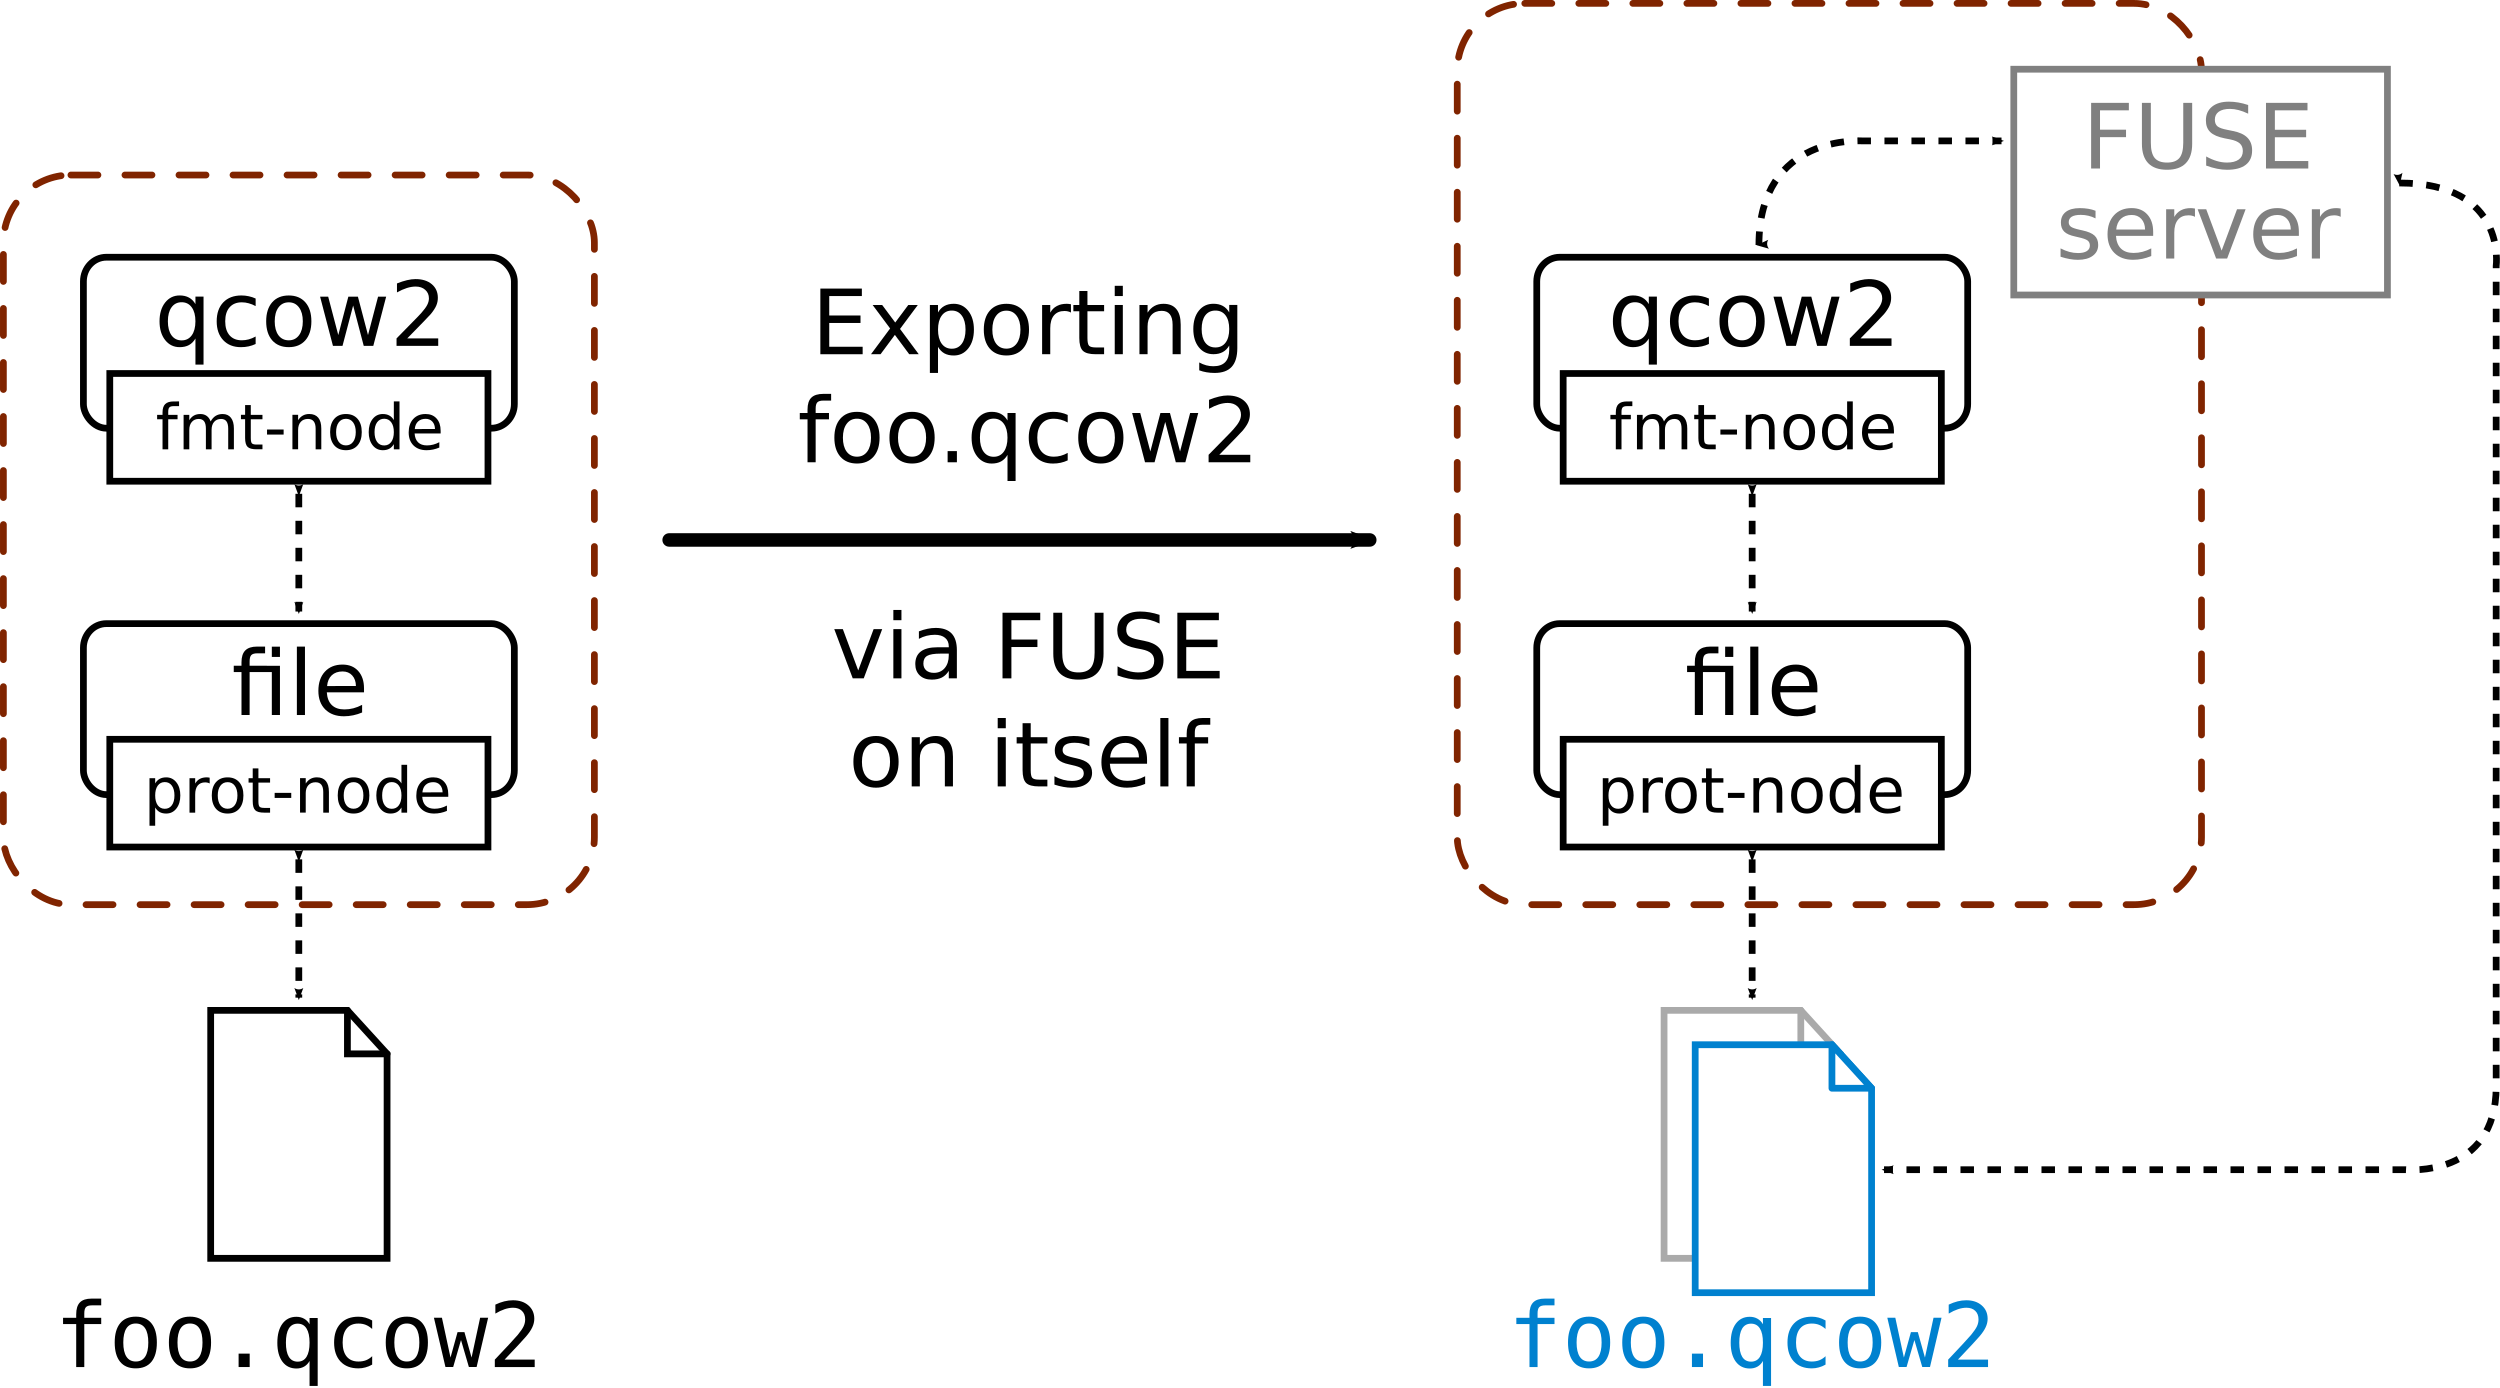 <?xml version="1.0" encoding="UTF-8"?>
<svg id="svg5" width="195.9mm" height="108.74mm" version="1.1" viewBox="0 0 195.9 108.74" xmlns="http://www.w3.org/2000/svg"><defs id="defs2"><marker id="Arrow2Mstart" overflow="visible" orient="auto"><path id="path24651" transform="scale(.6)" d="m8.719 4.034-10.926-4.018 10.926-4.018c-1.746 2.372-1.735 5.617-6e-7 8.035z" fill="context-stroke" fill-rule="evenodd" stroke-linejoin="round" stroke-width=".625"/></marker><marker id="Arrow1Mend" overflow="visible" orient="auto"><path id="path26121" transform="scale(-.6)" d="m8.719 4.034-10.926-4.018 10.926-4.018c-1.746 2.372-1.735 5.617-6e-7 8.035z" fill="context-stroke" fill-rule="evenodd" stroke-linejoin="round" stroke-width=".625"/></marker></defs><rect id="rect23797" x="114.19" y=".265" width="58.32" height="70.624" rx="5.292" ry="5.292" fill="none" stop-color="#000000" stroke="#802400" stroke-dasharray="2.117, 2.117" stroke-linecap="round" stroke-width=".529"/><rect id="rect991" x="120.42" y="20.157" width="33.768" height="13.398" rx="1.796" ry="1.895" fill="none" stop-color="#000000" stroke="#000" stroke-width=".529"/><g id="text3313" stroke-width=".265px" aria-label="qcow2"><path id="path89" d="m127.04 25.178q0 0.699 0.286 1.099 0.289 0.396 0.792 0.396 0.503 0 0.792-0.396 0.289-0.4 0.289-1.099t-0.289-1.095q-0.289-0.4-0.792-0.4-0.503 0-0.792 0.4-0.286 0.396-0.286 1.095zm2.16 1.347q-0.2 0.345-0.506 0.513-0.303 0.165-0.73 0.165-0.699 0-1.14-0.558-0.438-0.558-0.438-1.468t0.438-1.468q0.441-0.558 1.14-0.558 0.427 0 0.73 0.169 0.307 0.165 0.506 0.51v-0.586h0.634v5.326h-0.634z"/><path id="path91" d="m133.91 23.393v0.593q-0.269-0.148-0.541-0.22-0.269-0.076-0.544-0.076-0.617 0-0.958 0.393-0.341 0.389-0.341 1.095t0.341 1.099q0.341 0.389 0.958 0.389 0.276 0 0.544-0.072 0.272-0.076 0.541-0.224v0.586q-0.265 0.124-0.551 0.186-0.282 0.062-0.603 0.062-0.872 0-1.385-0.548t-0.513-1.478q0-0.944 0.517-1.485 0.52-0.541 1.423-0.541 0.293 0 0.572 0.062 0.279 0.059 0.541 0.179z"/><path id="path93" d="m136.51 23.69q-0.51 0-0.806 0.4-0.296 0.396-0.296 1.089t0.293 1.092q0.296 0.396 0.81 0.396 0.506 0 0.803-0.4t0.296-1.089q0-0.686-0.296-1.085-0.296-0.403-0.803-0.403zm0-0.537q0.827 0 1.299 0.537t0.472 1.488q0 0.947-0.472 1.488-0.472 0.537-1.299 0.537-0.83 0-1.302-0.537-0.469-0.541-0.469-1.488 0-0.951 0.469-1.488 0.472-0.537 1.302-0.537z"/><path id="path95" d="m138.97 23.245h0.634l0.792 3.011 0.789-3.011h0.748l0.792 3.011 0.789-3.011h0.634l-1.009 3.858h-0.748l-0.83-3.163-0.834 3.163h-0.748z"/><path id="path97" d="m145.79 26.518h2.429v0.586h-3.266v-0.586q0.396-0.41 1.078-1.099 0.686-0.692 0.861-0.892 0.334-0.376 0.465-0.634 0.134-0.262 0.134-0.513 0-0.41-0.289-0.668-0.286-0.258-0.748-0.258-0.327 0-0.692 0.114-0.362 0.114-0.775 0.345v-0.703q0.42-0.169 0.785-0.255 0.365-0.086 0.668-0.086 0.799 0 1.275 0.4 0.475 0.4 0.475 1.068 0 0.317-0.121 0.603-0.117 0.282-0.431 0.668-0.086 0.1-0.548 0.579-0.462 0.475-1.302 1.333z"/></g><rect id="rect9379" x="120.42" y="48.868" width="33.768" height="13.398" rx="1.796" ry="1.895" fill="none" stop-color="#000000" stroke="#000" stroke-width=".529"/><g id="text9383" stroke-width=".265px" aria-label="file"><path id="path117" d="m135.82 52.17v3.858h-0.637v-3.366h-1.74v3.366h-0.637v-3.366h-0.606v-0.493h0.606v-0.269q0-0.63 0.296-0.93 0.3-0.303 0.916-0.303h0.637v0.527h-0.606q-0.341 0-0.475 0.138-0.131 0.138-0.131 0.496v0.341zm-0.637-1.495h0.637v0.803h-0.637z"/><path id="path119" d="m137.15 50.668h0.634v5.361h-0.634z"/><path id="path121" d="m142.41 53.941v0.31h-2.915q0.041 0.655 0.393 0.999 0.355 0.341 0.985 0.341 0.365 0 0.706-0.09 0.345-0.09 0.682-0.269v0.599q-0.341 0.145-0.699 0.22-0.358 0.076-0.727 0.076-0.923 0-1.464-0.537-0.537-0.537-0.537-1.454 0-0.947 0.51-1.502 0.513-0.558 1.381-0.558 0.779 0 1.23 0.503 0.455 0.5 0.455 1.361zm-0.634-0.186q-7e-3 -0.52-0.293-0.83-0.282-0.31-0.751-0.31-0.531 0-0.851 0.3-0.317 0.3-0.365 0.844z"/></g><g id="g22369" transform="translate(183.89 21.111)" fill="none" stroke="#aaa" stroke-width=".529"><path id="rect18531" d="m-53.494 58.06h10.715l3.107 3.41v16.022h-13.822z" stop-color="#000000"/><path id="path21920" d="m-42.779 58.06v3.41l3.107 1e-6" stroke-linecap="round" style="paint-order:normal"/></g><g id="g25195" transform="translate(224.36 35.205)"><rect id="rect22371" x="-66.56" y="-29.781" width="29.28" height="17.692" fill="#fff" fill-rule="evenodd" stop-color="#000000" stroke="#808080" stroke-width=".529"/><g id="text22477" fill="#808080" stroke-width=".265px" aria-label="FUSE server"><path id="path68" d="m-60.499-27.145h2.956v0.586h-2.26v1.516h2.039v0.586h-2.039v2.456h-0.696z"/><path id="path70" d="m-56.519-27.145h0.699v3.125q0 0.827 0.3 1.192 0.3 0.362 0.972 0.362 0.668 0 0.968-0.362 0.3-0.365 0.3-1.192v-3.125h0.699v3.211q0 1.006-0.5 1.519-0.496 0.513-1.468 0.513-0.975 0-1.474-0.513-0.496-0.513-0.496-1.519z"/><path id="path72" d="m-48.193-26.976v0.679q-0.396-0.189-0.748-0.282-0.351-0.093-0.679-0.093-0.568 0-0.878 0.22-0.307 0.22-0.307 0.627 0 0.341 0.203 0.517 0.207 0.172 0.779 0.279l0.42 0.086q0.779 0.148 1.147 0.524 0.372 0.372 0.372 0.999 0 0.748-0.503 1.133-0.5 0.386-1.468 0.386-0.365 0-0.779-0.083-0.41-0.083-0.851-0.245v-0.717q0.424 0.238 0.83 0.358 0.407 0.121 0.799 0.121 0.596 0 0.92-0.234 0.324-0.234 0.324-0.668 0-0.379-0.234-0.593-0.231-0.214-0.761-0.32l-0.424-0.083q-0.779-0.155-1.127-0.486-0.348-0.331-0.348-0.92 0-0.682 0.479-1.075 0.482-0.393 1.326-0.393 0.362 0 0.737 0.065 0.376 0.065 0.768 0.196z"/><path id="path74" d="m-46.797-27.145h3.252v0.586h-2.556v1.523h2.45v0.586h-2.45v1.864h2.618v0.586h-3.314z"/><path id="path76" d="m-60.154-18.691v0.599q-0.269-0.138-0.558-0.207-0.289-0.069-0.599-0.069-0.472 0-0.71 0.145-0.234 0.145-0.234 0.434 0 0.22 0.169 0.348 0.169 0.124 0.679 0.238l0.217 0.048q0.675 0.145 0.958 0.41 0.286 0.262 0.286 0.734 0 0.537-0.427 0.851-0.424 0.314-1.168 0.314-0.31 0-0.648-0.062-0.334-0.059-0.706-0.179v-0.655q0.351 0.183 0.692 0.276 0.341 0.09 0.675 0.09 0.448 0 0.689-0.152 0.241-0.155 0.241-0.434 0-0.258-0.176-0.396-0.172-0.138-0.761-0.265l-0.22-0.052q-0.589-0.124-0.851-0.379-0.262-0.258-0.262-0.706 0-0.544 0.386-0.841 0.386-0.296 1.095-0.296 0.351 0 0.661 0.052t0.572 0.155z"/><path id="path78" d="m-55.638-17.034v0.31h-2.915q0.041 0.655 0.393 0.999 0.355 0.341 0.985 0.341 0.365 0 0.706-0.09 0.345-0.09 0.682-0.269v0.599q-0.341 0.145-0.699 0.22-0.358 0.076-0.727 0.076-0.923 0-1.464-0.537-0.537-0.537-0.537-1.454 0-0.947 0.51-1.502 0.513-0.558 1.381-0.558 0.779 0 1.23 0.503 0.455 0.5 0.455 1.361zm-0.634-0.186q-0.007-0.52-0.293-0.83-0.282-0.31-0.751-0.31-0.531 0-0.851 0.3-0.317 0.3-0.365 0.844z"/><path id="path80" d="m-52.361-18.212q-0.107-0.062-0.234-0.09-0.124-0.031-0.276-0.031-0.537 0-0.827 0.351-0.286 0.348-0.286 1.002v2.033h-0.637v-3.858h0.637v0.599q0.2-0.351 0.52-0.52 0.32-0.172 0.779-0.172 0.065 0 0.145 0.01 0.079 0.007 0.176 0.024z"/><path id="path82" d="m-52.151-18.805h0.672l1.206 3.238 1.206-3.238h0.672l-1.447 3.858h-0.861z"/><path id="path84" d="m-44.22-17.034v0.31h-2.915q0.041 0.655 0.393 0.999 0.355 0.341 0.985 0.341 0.365 0 0.706-0.09 0.345-0.09 0.682-0.269v0.599q-0.341 0.145-0.699 0.22-0.358 0.076-0.727 0.076-0.923 0-1.464-0.537-0.537-0.537-0.537-1.454 0-0.947 0.51-1.502 0.513-0.558 1.381-0.558 0.779 0 1.23 0.503 0.455 0.5 0.455 1.361zm-0.634-0.186q-0.007-0.52-0.293-0.83-0.282-0.31-0.751-0.31-0.531 0-0.851 0.3-0.317 0.3-0.365 0.844z"/><path id="path86" d="m-40.944-18.212q-0.107-0.062-0.234-0.09-0.124-0.031-0.276-0.031-0.537 0-0.827 0.351-0.286 0.348-0.286 1.002v2.033h-0.637v-3.858h0.637v0.599q0.2-0.351 0.52-0.52 0.32-0.172 0.779-0.172 0.065 0 0.145 0.01 0.079 0.007 0.176 0.024z"/></g></g><path id="path24007" d="m137.3 67.339v10.837" fill="none" marker-end="url(#Arrow1Mend)" marker-start="url(#Arrow2Mstart)" stroke="#000" stroke-dasharray="1.058, 1.058" stroke-width=".529" style="paint-order:normal"/><path id="path25180" d="m137.3 38.694v9.225" fill="none" marker-end="url(#Arrow1Mend)" marker-start="url(#Arrow2Mstart)" stroke="#000" stroke-dasharray="1.058, 1.058" stroke-width=".529" style="paint-order:normal"/><rect id="rect35415" x="122.49" y="57.933" width="29.634" height="8.441" fill="#fff" fill-rule="evenodd" stop-color="#000000" stroke="#000" stroke-linecap="round" stroke-width=".529"/><g id="text35918" stroke-width=".265px" aria-label="prot-node"><path id="path124" d="m126.04 63.274v1.433h-0.446v-3.728h0.446v0.41q0.14-0.241 0.352-0.357 0.215-0.118 0.511-0.118 0.492 0 0.798 0.391 0.309 0.391 0.309 1.027t-0.309 1.027q-0.306 0.391-0.798 0.391-0.297 0-0.511-0.116-0.212-0.118-0.352-0.359zm1.51-0.943q0-0.49-0.203-0.767-0.2-0.28-0.552-0.28t-0.555 0.28q-0.2 0.277-0.2 0.767t0.2 0.769q0.203 0.277 0.555 0.277t0.552-0.277q0.203-0.28 0.203-0.769z"/><path id="path126" d="m130.31 61.393q-0.075-0.043-0.164-0.063-0.087-0.022-0.193-0.022-0.376 0-0.579 0.246-0.2 0.244-0.2 0.702v1.423h-0.446v-2.701h0.446v0.42q0.14-0.246 0.364-0.364 0.224-0.121 0.545-0.121 0.046 0 0.101 0.007 0.056 0.005 0.123 0.017z"/><path id="path128" d="m131.72 61.29q-0.357 0-0.564 0.28-0.207 0.277-0.207 0.762t0.205 0.764q0.207 0.277 0.567 0.277 0.354 0 0.562-0.28 0.207-0.28 0.207-0.762 0-0.48-0.207-0.76-0.207-0.282-0.562-0.282zm0-0.376q0.579 0 0.909 0.376 0.33 0.376 0.33 1.042 0 0.663-0.33 1.042-0.33 0.376-0.909 0.376-0.581 0-0.912-0.376-0.328-0.379-0.328-1.042 0-0.666 0.328-1.042 0.33-0.376 0.912-0.376z"/><path id="path130" d="m134.13 60.212v0.767h0.914v0.345h-0.914v1.466q0 0.33 0.089 0.424 0.092 0.094 0.369 0.094h0.456v0.371h-0.456q-0.514 0-0.709-0.191-0.195-0.193-0.195-0.699v-1.466h-0.326v-0.345h0.326v-0.767z"/><path id="path132" d="m135.4 62.129h1.3v0.396h-1.3z"/><path id="path134" d="m139.66 62.049v1.63h-0.444v-1.616q0-0.383-0.15-0.574t-0.449-0.191q-0.359 0-0.567 0.229-0.207 0.229-0.207 0.625v1.526h-0.446v-2.701h0.446v0.42q0.159-0.244 0.374-0.364 0.217-0.121 0.499-0.121 0.465 0 0.704 0.289 0.239 0.287 0.239 0.846z"/><path id="path136" d="m141.59 61.29q-0.357 0-0.564 0.28-0.207 0.277-0.207 0.762t0.205 0.764q0.207 0.277 0.567 0.277 0.354 0 0.562-0.28 0.207-0.28 0.207-0.762 0-0.48-0.207-0.76-0.207-0.282-0.562-0.282zm0-0.376q0.579 0 0.909 0.376 0.33 0.376 0.33 1.042 0 0.663-0.33 1.042-0.33 0.376-0.909 0.376-0.581 0-0.912-0.376-0.328-0.379-0.328-1.042 0-0.666 0.328-1.042 0.33-0.376 0.912-0.376z"/><path id="path138" d="m145.34 61.389v-1.461h0.444v3.752h-0.444v-0.405q-0.14 0.241-0.354 0.359-0.212 0.116-0.511 0.116-0.49 0-0.798-0.391-0.306-0.391-0.306-1.027t0.306-1.027q0.309-0.391 0.798-0.391 0.299 0 0.511 0.118 0.215 0.116 0.354 0.357zm-1.512 0.943q0 0.49 0.2 0.769 0.203 0.277 0.555 0.277t0.555-0.277q0.203-0.28 0.203-0.769t-0.203-0.767q-0.203-0.28-0.555-0.28t-0.555 0.28q-0.2 0.277-0.2 0.767z"/><path id="path140" d="m149.01 62.218v0.217h-2.04q0.029 0.458 0.275 0.699 0.248 0.239 0.69 0.239 0.256 0 0.494-0.063 0.241-0.063 0.477-0.188v0.42q-0.239 0.101-0.49 0.154-0.251 0.053-0.509 0.053-0.646 0-1.025-0.376-0.376-0.376-0.376-1.018 0-0.663 0.357-1.051 0.359-0.391 0.967-0.391 0.545 0 0.861 0.352 0.318 0.35 0.318 0.953zm-0.444-0.13q-5e-3 -0.364-0.205-0.581-0.198-0.217-0.526-0.217-0.371 0-0.596 0.21-0.222 0.21-0.256 0.591z"/></g><rect id="rect38770" x="122.49" y="29.267" width="29.634" height="8.441" fill="#fff" fill-rule="evenodd" stop-color="#000000" stroke="#000" stroke-linecap="round" stroke-width=".529"/><g id="text38774" stroke-width=".265px" aria-label="fmt-node"><path id="path100" d="m127.91 31.456v0.369h-0.424q-0.239 0-0.333 0.096-0.092 0.096-0.092 0.347v0.239h0.731v0.345h-0.731v2.356h-0.446v-2.356h-0.424v-0.345h0.424v-0.188q0-0.451 0.21-0.656 0.21-0.207 0.666-0.207z"/><path id="path102" d="m130.39 33.026q0.166-0.299 0.398-0.441 0.232-0.142 0.545-0.142 0.422 0 0.651 0.297 0.229 0.294 0.229 0.839v1.63h-0.446v-1.616q0-0.388-0.137-0.576-0.137-0.188-0.42-0.188-0.345 0-0.545 0.229t-0.2 0.625v1.526h-0.446v-1.616q0-0.391-0.137-0.576-0.137-0.188-0.424-0.188-0.34 0-0.54 0.232-0.2 0.229-0.2 0.622v1.526h-0.446v-2.701h0.446v0.42q0.152-0.248 0.364-0.367 0.212-0.118 0.504-0.118 0.294 0 0.499 0.15 0.207 0.15 0.306 0.434z"/><path id="path104" d="m133.53 31.74v0.767h0.914v0.345h-0.914v1.466q0 0.33 0.089 0.424 0.092 0.094 0.369 0.094h0.456v0.371h-0.456q-0.514 0-0.709-0.191-0.195-0.193-0.195-0.699v-1.466h-0.326v-0.345h0.326v-0.767z"/><path id="path106" d="m134.81 33.657h1.3v0.396h-1.3z"/><path id="path108" d="m139.06 33.578v1.63h-0.444v-1.616q0-0.383-0.15-0.574-0.15-0.191-0.449-0.191-0.359 0-0.567 0.229-0.207 0.229-0.207 0.625v1.526h-0.446v-2.701h0.446v0.42q0.159-0.244 0.374-0.364 0.217-0.121 0.499-0.121 0.465 0 0.704 0.289 0.239 0.287 0.239 0.846z"/><path id="path110" d="m140.99 32.818q-0.357 0-0.564 0.28-0.207 0.277-0.207 0.762t0.205 0.764q0.207 0.277 0.567 0.277 0.354 0 0.562-0.28 0.207-0.28 0.207-0.762 0-0.48-0.207-0.76-0.207-0.282-0.562-0.282zm0-0.376q0.579 0 0.909 0.376 0.33 0.376 0.33 1.042 0 0.663-0.33 1.042-0.33 0.376-0.909 0.376-0.581 0-0.912-0.376-0.328-0.379-0.328-1.042 0-0.666 0.328-1.042 0.33-0.376 0.912-0.376z"/><path id="path112" d="m144.74 32.917v-1.461h0.444v3.752h-0.444v-0.405q-0.14 0.241-0.354 0.359-0.212 0.116-0.511 0.116-0.49 0-0.798-0.391-0.306-0.391-0.306-1.027 0-0.637 0.306-1.027 0.309-0.391 0.798-0.391 0.299 0 0.511 0.118 0.215 0.116 0.354 0.357zm-1.512 0.943q0 0.49 0.2 0.769 0.203 0.277 0.555 0.277t0.555-0.277q0.203-0.28 0.203-0.769t-0.203-0.767q-0.203-0.28-0.555-0.28t-0.555 0.28q-0.2 0.277-0.2 0.767z"/><path id="path114" d="m148.41 33.747v0.217h-2.04q0.029 0.458 0.275 0.699 0.248 0.239 0.69 0.239 0.256 0 0.494-0.063 0.241-0.063 0.477-0.188v0.42q-0.239 0.101-0.49 0.154-0.251 0.053-0.509 0.053-0.646 0-1.025-0.376-0.376-0.376-0.376-1.018 0-0.663 0.357-1.051 0.359-0.391 0.967-0.391 0.545 0 0.861 0.352 0.318 0.35 0.318 0.953zm-0.444-0.13q-5e-3 -0.364-0.205-0.581-0.198-0.217-0.526-0.217-0.371 0-0.596 0.21-0.222 0.21-0.256 0.591z"/></g><path id="path8203" d="m137.83 19.196c0-8.769 8.154-8.154 8.154-8.154h10.854" fill="none" marker-end="url(#Arrow1Mend)" marker-start="url(#Arrow2Mstart)" stroke="#000" stroke-dasharray="1.058, 1.058" stroke-width=".529" style="paint-order:normal"/><g id="g9231" transform="translate(186.33 23.805)" fill="#fff" fill-rule="evenodd" stroke="#0081cf"><path id="path9227" d="m-53.494 58.06h10.715l3.107 3.41v16.022h-13.822z" stop-color="#000000" stroke-width=".529"/><path id="path9229" d="m-42.779 58.06v3.41l3.107 1e-6z" stroke-linecap="round" stroke-linejoin="round" stroke-width=".529" style="paint-order:normal"/></g><g id="text9935" fill="#0081cf" stroke-width=".265px" aria-label="foo.qcow2"><path id="path143" d="m121.81 101.76v0.527h-0.72q-0.341 0-0.475 0.141-0.131 0.138-0.131 0.493v0.341h1.326v0.493h-1.326v3.366h-0.634v-3.366h-1.03v-0.493h1.03v-0.269q0-0.634 0.289-0.934 0.293-0.3 0.91-0.3z"/><path id="path145" d="m124.52 103.71q-0.482 0-0.73 0.376-0.248 0.376-0.248 1.113 0 0.734 0.248 1.113 0.248 0.376 0.73 0.376 0.486 0 0.734-0.376 0.248-0.379 0.248-1.113 0-0.737-0.248-1.113-0.248-0.376-0.734-0.376zm0-0.537q0.803 0 1.226 0.52 0.427 0.52 0.427 1.506 0 0.989-0.424 1.509-0.424 0.517-1.23 0.517-0.803 0-1.226-0.517-0.424-0.52-0.424-1.509 0-0.985 0.424-1.506 0.424-0.52 1.226-0.52z"/><path id="path147" d="m128.77 103.71q-0.482 0-0.73 0.376-0.248 0.376-0.248 1.113 0 0.734 0.248 1.113 0.248 0.376 0.73 0.376 0.486 0 0.734-0.376 0.248-0.379 0.248-1.113 0-0.737-0.248-1.113-0.248-0.376-0.734-0.376zm0-0.537q0.803 0 1.226 0.52 0.427 0.52 0.427 1.506 0 0.989-0.424 1.509-0.424 0.517-1.23 0.517-0.803 0-1.226-0.517-0.424-0.52-0.424-1.509 0-0.985 0.424-1.506t1.226-0.52z"/><path id="path149" d="m132.58 106.07h0.868v1.051h-0.868z"/><path id="path151" d="m136.29 105.21q0 0.737 0.231 1.113 0.234 0.376 0.692 0.376 0.458 0 0.692-0.376 0.238-0.379 0.238-1.113t-0.238-1.109q-0.234-0.379-0.692-0.379-0.458 0-0.692 0.376-0.231 0.376-0.231 1.113zm1.853 1.433q-0.155 0.286-0.42 0.441-0.262 0.152-0.61 0.152-0.692 0-1.095-0.534-0.4-0.537-0.4-1.478 0-0.958 0.4-1.499 0.4-0.541 1.095-0.541 0.345 0 0.606 0.152 0.265 0.148 0.424 0.434v-0.493h0.637v5.326h-0.637z"/><path id="path153" d="m143.05 106.93q-0.255 0.148-0.527 0.22-0.269 0.076-0.551 0.076-0.896 0-1.402-0.537-0.503-0.537-0.503-1.488t0.503-1.488q0.506-0.537 1.402-0.537 0.279 0 0.544 0.072t0.534 0.224v0.665q-0.251-0.224-0.506-0.324-0.251-0.1-0.572-0.1-0.596 0-0.916 0.386t-0.32 1.102q0 0.713 0.32 1.102 0.324 0.386 0.916 0.386 0.331 0 0.593-0.1 0.262-0.103 0.486-0.317z"/><path id="path155" d="m145.76 103.71q-0.482 0-0.73 0.376-0.248 0.376-0.248 1.113 0 0.734 0.248 1.113 0.248 0.376 0.73 0.376 0.486 0 0.734-0.376 0.248-0.379 0.248-1.113 0-0.737-0.248-1.113-0.248-0.376-0.734-0.376zm0-0.537q0.803 0 1.226 0.52 0.427 0.52 0.427 1.506 0 0.989-0.424 1.509-0.424 0.517-1.23 0.517-0.803 0-1.226-0.517-0.424-0.52-0.424-1.509 0-0.985 0.424-1.506 0.424-0.52 1.226-0.52z"/><path id="path157" d="m147.89 103.26h0.627l0.672 3.118 0.551-1.991h0.541l0.558 1.991 0.672-3.118h0.627l-0.903 3.858h-0.606l-0.617-2.115-0.613 2.115h-0.606z"/><path id="path159" d="m153.42 106.54h2.363v0.586h-3.125v-0.586q0.644-0.679 1.127-1.199t0.665-0.734q0.345-0.42 0.465-0.679 0.121-0.262 0.121-0.534 0-0.431-0.255-0.675-0.251-0.245-0.692-0.245-0.314 0-0.658 0.114-0.345 0.114-0.73 0.345v-0.703q0.355-0.169 0.696-0.255 0.345-0.086 0.679-0.086 0.754 0 1.213 0.403 0.462 0.4 0.462 1.051 0 0.331-0.155 0.661-0.152 0.331-0.496 0.73-0.193 0.224-0.562 0.62-0.365 0.396-1.116 1.185z"/></g><rect id="rect876" x=".265" y="13.714" width="46.311" height="57.175" rx="5.292" ry="5.292" fill="none" stop-color="#000000" stroke="#802400" stroke-dasharray="2.117, 2.117" stroke-linecap="round" stroke-width=".529"/><rect id="rect878" x="6.536" y="20.157" width="33.768" height="13.398" rx="1.796" ry="1.895" fill="none" stop-color="#000000" stroke="#000" stroke-width=".529"/><g id="text882" stroke-width=".265px" aria-label="qcow2"><path id="path265" d="m13.155 25.178q0 0.699 0.286 1.099 0.289 0.396 0.792 0.396 0.503 0 0.792-0.396 0.289-0.4 0.289-1.099t-0.289-1.095q-0.289-0.4-0.792-0.4-0.503 0-0.792 0.4-0.286 0.396-0.286 1.095zm2.16 1.347q-0.2 0.345-0.506 0.513-0.303 0.165-0.73 0.165-0.699 0-1.14-0.558-0.438-0.558-0.438-1.468t0.438-1.468q0.441-0.558 1.14-0.558 0.427 0 0.73 0.169 0.307 0.165 0.506 0.51v-0.586h0.634v5.326h-0.634z"/><path id="path267" d="m20.032 23.393v0.593q-0.269-0.148-0.541-0.22-0.269-0.076-0.544-0.076-0.617 0-0.958 0.393-0.341 0.389-0.341 1.095t0.341 1.099q0.341 0.389 0.958 0.389 0.276 0 0.544-0.072 0.272-0.076 0.541-0.224v0.586q-0.265 0.124-0.551 0.186-0.282 0.062-0.603 0.062-0.872 0-1.385-0.548-0.513-0.548-0.513-1.478 0-0.944 0.517-1.485 0.52-0.541 1.423-0.541 0.293 0 0.572 0.062 0.279 0.059 0.541 0.179z"/><path id="path269" d="m22.629 23.69q-0.51 0-0.806 0.4-0.296 0.396-0.296 1.089t0.293 1.092q0.296 0.396 0.81 0.396 0.506 0 0.803-0.4 0.296-0.4 0.296-1.089 0-0.686-0.296-1.085-0.296-0.403-0.803-0.403zm0-0.537q0.827 0 1.299 0.537 0.472 0.537 0.472 1.488 0 0.947-0.472 1.488-0.472 0.537-1.299 0.537-0.83 0-1.302-0.537-0.469-0.541-0.469-1.488 0-0.951 0.469-1.488 0.472-0.537 1.302-0.537z"/><path id="path271" d="m25.082 23.245h0.634l0.792 3.011 0.789-3.011h0.748l0.792 3.011 0.789-3.011h0.634l-1.009 3.858h-0.748l-0.83-3.163-0.834 3.163h-0.748z"/><path id="path273" d="m31.91 26.518h2.429v0.586h-3.266v-0.586q0.396-0.41 1.078-1.099 0.686-0.692 0.861-0.892 0.334-0.376 0.465-0.634 0.134-0.262 0.134-0.513 0-0.41-0.289-0.668-0.286-0.258-0.748-0.258-0.327 0-0.692 0.114-0.362 0.114-0.775 0.345v-0.703q0.42-0.169 0.785-0.255 0.365-0.086 0.668-0.086 0.799 0 1.275 0.4 0.475 0.4 0.475 1.068 0 0.317-0.121 0.603-0.117 0.282-0.431 0.668-0.086 0.1-0.548 0.579-0.462 0.475-1.302 1.333z"/></g><rect id="rect884" x="6.536" y="48.868" width="33.768" height="13.398" rx="1.796" ry="1.895" fill="none" stop-color="#000000" stroke="#000" stroke-width=".529"/><g id="text888" stroke-width=".265px" aria-label="file"><path id="path276" d="m21.937 52.17v3.858h-0.637v-3.366h-1.74v3.366h-0.637v-3.366h-0.606v-0.493h0.606v-0.269q0-0.63 0.296-0.93 0.3-0.303 0.916-0.303h0.637v0.527h-0.606q-0.341 0-0.475 0.138-0.131 0.138-0.131 0.496v0.341zm-0.637-1.495h0.637v0.803h-0.637z"/><path id="path278" d="m23.263 50.668h0.634v5.361h-0.634z"/><path id="path280" d="m28.524 53.941v0.31h-2.915q0.041 0.655 0.393 0.999 0.355 0.341 0.985 0.341 0.365 0 0.706-0.09 0.345-0.09 0.682-0.269v0.599q-0.341 0.145-0.699 0.22-0.358 0.076-0.727 0.076-0.923 0-1.464-0.537-0.537-0.537-0.537-1.454 0-0.947 0.51-1.502 0.513-0.558 1.381-0.558 0.779 0 1.23 0.503 0.455 0.5 0.455 1.361zm-0.634-0.186q-0.007-0.52-0.293-0.83-0.282-0.31-0.751-0.31-0.531 0-0.851 0.3-0.317 0.3-0.365 0.844z"/></g><g id="g894" transform="translate(70.003 21.111)" fill="none" stroke="#000" stroke-width=".529"><path id="path890" d="m-53.494 58.06h10.715l3.107 3.41v16.022h-13.822z" stop-color="#000000"/><path id="path892" d="m-42.779 58.06v3.41l3.107 1e-6" stroke-linecap="round" style="paint-order:normal"/></g><path id="path906" d="m23.415 67.339v10.837" fill="none" marker-end="url(#Arrow1Mend)" marker-start="url(#Arrow2Mstart)" stroke="#000" stroke-dasharray="1.058, 1.058" stroke-width=".529" style="paint-order:normal"/><path id="path908" d="m23.415 38.694v9.225" fill="none" marker-end="url(#Arrow1Mend)" marker-start="url(#Arrow2Mstart)" stroke="#000" stroke-dasharray="1.058, 1.058" stroke-width=".529" style="paint-order:normal"/><rect id="rect910" x="8.603" y="57.933" width="29.634" height="8.441" fill="#fff" fill-rule="evenodd" stop-color="#000000" stroke="#000" stroke-linecap="round" stroke-width=".529"/><g id="text914" stroke-width=".265px" aria-label="prot-node"><path id="path283" d="m12.16 63.274v1.433h-0.446v-3.728h0.446v0.41q0.14-0.241 0.352-0.357 0.215-0.118 0.511-0.118 0.492 0 0.798 0.391 0.309 0.391 0.309 1.027t-0.309 1.027q-0.306 0.391-0.798 0.391-0.297 0-0.511-0.116-0.212-0.118-0.352-0.359zm1.51-0.943q0-0.49-0.203-0.767-0.2-0.28-0.552-0.28t-0.555 0.28q-0.2 0.277-0.2 0.767t0.2 0.769q0.203 0.277 0.555 0.277t0.552-0.277q0.203-0.28 0.203-0.769z"/><path id="path285" d="m16.431 61.393q-0.075-0.043-0.164-0.063-0.087-0.022-0.193-0.022-0.376 0-0.579 0.246-0.2 0.244-0.2 0.702v1.423h-0.446v-2.701h0.446v0.42q0.14-0.246 0.364-0.364 0.224-0.121 0.545-0.121 0.046 0 0.101 0.007 0.055 0.005 0.123 0.017z"/><path id="path287" d="m17.835 61.29q-0.357 0-0.564 0.28-0.207 0.277-0.207 0.762t0.205 0.764q0.207 0.277 0.567 0.277 0.354 0 0.562-0.28 0.207-0.28 0.207-0.762 0-0.48-0.207-0.76-0.207-0.282-0.562-0.282zm0-0.376q0.579 0 0.909 0.376 0.33 0.376 0.33 1.042 0 0.663-0.33 1.042-0.33 0.376-0.909 0.376-0.581 0-0.912-0.376-0.328-0.379-0.328-1.042 0-0.666 0.328-1.042 0.33-0.376 0.912-0.376z"/><path id="path289" d="m20.249 60.212v0.767h0.914v0.345h-0.914v1.466q0 0.33 0.089 0.424 0.092 0.094 0.369 0.094h0.456v0.371h-0.456q-0.514 0-0.709-0.191-0.195-0.193-0.195-0.699v-1.466h-0.326v-0.345h0.326v-0.767z"/><path id="path291" d="m21.522 62.129h1.3v0.396h-1.3z"/><path id="path293" d="m25.774 62.049v1.63h-0.444v-1.616q0-0.383-0.15-0.574t-0.449-0.191q-0.359 0-0.567 0.229t-0.207 0.625v1.526h-0.446v-2.701h0.446v0.42q0.159-0.244 0.374-0.364 0.217-0.121 0.499-0.121 0.465 0 0.704 0.289 0.239 0.287 0.239 0.846z"/><path id="path295" d="m27.705 61.29q-0.357 0-0.564 0.28-0.207 0.277-0.207 0.762t0.205 0.764q0.207 0.277 0.567 0.277 0.354 0 0.562-0.28 0.207-0.28 0.207-0.762 0-0.48-0.207-0.76-0.207-0.282-0.562-0.282zm0-0.376q0.579 0 0.909 0.376 0.33 0.376 0.33 1.042 0 0.663-0.33 1.042-0.33 0.376-0.909 0.376-0.581 0-0.912-0.376-0.328-0.379-0.328-1.042 0-0.666 0.328-1.042 0.33-0.376 0.912-0.376z"/><path id="path297" d="m31.458 61.389v-1.461h0.444v3.752h-0.444v-0.405q-0.14 0.241-0.354 0.359-0.212 0.116-0.511 0.116-0.49 0-0.798-0.391-0.306-0.391-0.306-1.027t0.306-1.027q0.309-0.391 0.798-0.391 0.299 0 0.511 0.118 0.215 0.116 0.354 0.357zm-1.512 0.943q0 0.49 0.2 0.769 0.203 0.277 0.555 0.277 0.352 0 0.555-0.277 0.203-0.28 0.203-0.769t-0.203-0.767q-0.203-0.28-0.555-0.28-0.352 0-0.555 0.28-0.2 0.277-0.2 0.767z"/><path id="path299" d="m35.126 62.218v0.217h-2.04q0.029 0.458 0.275 0.699 0.248 0.239 0.69 0.239 0.256 0 0.494-0.063 0.241-0.063 0.477-0.188v0.42q-0.239 0.101-0.49 0.154-0.251 0.053-0.509 0.053-0.646 0-1.025-0.376-0.376-0.376-0.376-1.018 0-0.663 0.357-1.051 0.359-0.391 0.967-0.391 0.545 0 0.861 0.352 0.318 0.35 0.318 0.953zm-0.444-0.13q-0.005-0.364-0.205-0.581-0.198-0.217-0.526-0.217-0.371 0-0.596 0.21-0.222 0.21-0.256 0.591z"/></g><rect id="rect916" x="8.603" y="29.267" width="29.634" height="8.441" fill="#fff" fill-rule="evenodd" stop-color="#000000" stroke="#000" stroke-linecap="round" stroke-width=".529"/><g id="text920" stroke-width=".265px" aria-label="fmt-node"><path id="path248" d="m14.031 31.456v0.369h-0.424q-0.239 0-0.333 0.096-0.092 0.096-0.092 0.347v0.239h0.731v0.345h-0.731v2.356h-0.446v-2.356h-0.424v-0.345h0.424v-0.188q0-0.451 0.21-0.656 0.21-0.207 0.666-0.207z"/><path id="path250" d="m16.505 33.026q0.166-0.299 0.398-0.441 0.232-0.142 0.545-0.142 0.422 0 0.651 0.297 0.229 0.294 0.229 0.839v1.63h-0.446v-1.616q0-0.388-0.137-0.576-0.137-0.188-0.42-0.188-0.345 0-0.545 0.229t-0.2 0.625v1.526h-0.446v-1.616q0-0.391-0.137-0.576-0.137-0.188-0.424-0.188-0.34 0-0.54 0.232-0.2 0.229-0.2 0.622v1.526h-0.446v-2.701h0.446v0.42q0.152-0.248 0.364-0.367 0.212-0.118 0.504-0.118 0.294 0 0.499 0.15 0.207 0.15 0.306 0.434z"/><path id="path252" d="m19.652 31.74v0.767h0.914v0.345h-0.914v1.466q0 0.33 0.089 0.424 0.092 0.094 0.369 0.094h0.456v0.371h-0.456q-0.514 0-0.709-0.191-0.195-0.193-0.195-0.699v-1.466h-0.326v-0.345h0.326v-0.767z"/><path id="path254" d="m20.925 33.657h1.3v0.396h-1.3z"/><path id="path256" d="m25.177 33.578v1.63h-0.444v-1.616q0-0.383-0.15-0.574-0.15-0.191-0.449-0.191-0.359 0-0.567 0.229-0.207 0.229-0.207 0.625v1.526h-0.446v-2.701h0.446v0.42q0.159-0.244 0.374-0.364 0.217-0.121 0.499-0.121 0.465 0 0.704 0.289 0.239 0.287 0.239 0.846z"/><path id="path258" d="m27.108 32.818q-0.357 0-0.564 0.28-0.207 0.277-0.207 0.762t0.205 0.764q0.207 0.277 0.567 0.277 0.354 0 0.562-0.28 0.207-0.28 0.207-0.762 0-0.48-0.207-0.76-0.207-0.282-0.562-0.282zm0-0.376q0.579 0 0.909 0.376 0.33 0.376 0.33 1.042 0 0.663-0.33 1.042-0.33 0.376-0.909 0.376-0.581 0-0.912-0.376-0.328-0.379-0.328-1.042 0-0.666 0.328-1.042 0.33-0.376 0.912-0.376z"/><path id="path260" d="m30.861 32.917v-1.461h0.444v3.752h-0.444v-0.405q-0.14 0.241-0.354 0.359-0.212 0.116-0.511 0.116-0.49 0-0.798-0.391-0.306-0.391-0.306-1.027 0-0.637 0.306-1.027 0.309-0.391 0.798-0.391 0.299 0 0.511 0.118 0.215 0.116 0.354 0.357zm-1.512 0.943q0 0.49 0.2 0.769 0.203 0.277 0.555 0.277t0.555-0.277q0.203-0.28 0.203-0.769t-0.203-0.767q-0.203-0.28-0.555-0.28t-0.555 0.28q-0.2 0.277-0.2 0.767z"/><path id="path262" d="m34.529 33.747v0.217h-2.04q0.029 0.458 0.275 0.699 0.248 0.239 0.69 0.239 0.256 0 0.494-0.063 0.241-0.063 0.477-0.188v0.42q-0.239 0.101-0.49 0.154-0.251 0.053-0.509 0.053-0.646 0-1.025-0.376-0.376-0.376-0.376-1.018 0-0.663 0.357-1.051 0.359-0.391 0.967-0.391 0.545 0 0.861 0.352 0.318 0.35 0.318 0.953zm-0.444-0.13q-0.005-0.364-0.205-0.581-0.198-0.217-0.526-0.217-0.371 0-0.596 0.21-0.222 0.21-0.256 0.591z"/></g><g id="text934" stroke-width=".265px" aria-label="foo.qcow2"><path id="path162" d="m7.931 101.76v0.527h-0.72q-0.341 0-0.475 0.141-0.131 0.138-0.131 0.493v0.341h1.326v0.493h-1.326v3.366h-0.634v-3.366h-1.03v-0.493h1.03v-0.269q0-0.634 0.289-0.934 0.293-0.3 0.91-0.3z"/><path id="path164" d="m10.639 103.71q-0.482 0-0.73 0.376-0.248 0.376-0.248 1.113 0 0.734 0.248 1.113 0.248 0.376 0.73 0.376 0.486 0 0.734-0.376 0.248-0.379 0.248-1.113 0-0.737-0.248-1.113-0.248-0.376-0.734-0.376zm0-0.537q0.803 0 1.226 0.52 0.427 0.52 0.427 1.506 0 0.989-0.424 1.509-0.424 0.517-1.23 0.517-0.803 0-1.226-0.517-0.424-0.52-0.424-1.509 0-0.985 0.424-1.506t1.226-0.52z"/><path id="path166" d="m14.886 103.71q-0.482 0-0.73 0.376-0.248 0.376-0.248 1.113 0 0.734 0.248 1.113 0.248 0.376 0.73 0.376 0.486 0 0.734-0.376 0.248-0.379 0.248-1.113 0-0.737-0.248-1.113-0.248-0.376-0.734-0.376zm0-0.537q0.803 0 1.226 0.52 0.427 0.52 0.427 1.506 0 0.989-0.424 1.509-0.424 0.517-1.23 0.517-0.803 0-1.226-0.517-0.424-0.52-0.424-1.509 0-0.985 0.424-1.506t1.226-0.52z"/><path id="path168" d="m18.697 106.07h0.868v1.051h-0.868z"/><path id="path170" d="m22.404 105.21q0 0.737 0.231 1.113 0.234 0.376 0.692 0.376t0.692-0.376q0.238-0.379 0.238-1.113t-0.238-1.109q-0.234-0.379-0.692-0.379t-0.692 0.376q-0.231 0.376-0.231 1.113zm1.853 1.433q-0.155 0.286-0.42 0.441-0.262 0.152-0.61 0.152-0.692 0-1.095-0.534-0.4-0.537-0.4-1.478 0-0.958 0.4-1.499 0.4-0.541 1.095-0.541 0.345 0 0.606 0.152 0.265 0.148 0.424 0.434v-0.493h0.637v5.326h-0.637z"/><path id="path172" d="m29.163 106.93q-0.255 0.148-0.527 0.22-0.269 0.076-0.551 0.076-0.896 0-1.402-0.537-0.503-0.537-0.503-1.488t0.503-1.488q0.506-0.537 1.402-0.537 0.279 0 0.544 0.072 0.265 0.072 0.534 0.224v0.665q-0.251-0.224-0.506-0.324-0.251-0.1-0.572-0.1-0.596 0-0.916 0.386t-0.32 1.102q0 0.713 0.32 1.102 0.324 0.386 0.916 0.386 0.331 0 0.593-0.1 0.262-0.103 0.486-0.317z"/><path id="path174" d="m31.878 103.71q-0.482 0-0.73 0.376-0.248 0.376-0.248 1.113 0 0.734 0.248 1.113 0.248 0.376 0.73 0.376 0.486 0 0.734-0.376 0.248-0.379 0.248-1.113 0-0.737-0.248-1.113-0.248-0.376-0.734-0.376zm0-0.537q0.803 0 1.226 0.52 0.427 0.52 0.427 1.506 0 0.989-0.424 1.509-0.424 0.517-1.23 0.517-0.803 0-1.226-0.517-0.424-0.52-0.424-1.509 0-0.985 0.424-1.506t1.226-0.52z"/><path id="path176" d="m34.003 103.26h0.627l0.672 3.118 0.551-1.991h0.541l0.558 1.991 0.672-3.118h0.627l-0.903 3.858h-0.606l-0.617-2.115-0.613 2.115h-0.606z"/><path id="path178" d="m39.536 106.54h2.363v0.586h-3.125v-0.586q0.644-0.679 1.127-1.199 0.482-0.52 0.665-0.734 0.345-0.42 0.465-0.679 0.121-0.262 0.121-0.534 0-0.431-0.255-0.675-0.251-0.245-0.692-0.245-0.314 0-0.658 0.114-0.345 0.114-0.73 0.345v-0.703q0.355-0.169 0.696-0.255 0.345-0.086 0.679-0.086 0.754 0 1.213 0.403 0.462 0.4 0.462 1.051 0 0.331-0.155 0.661-0.152 0.331-0.496 0.73-0.193 0.224-0.562 0.62-0.365 0.396-1.116 1.185z"/></g><path id="path3010" d="m188.01 14.34c8.483 0 7.59 6.512 7.59 6.512v64.293c0 7.184-7.072 6.511-7.072 6.511h-40.896" fill="none" marker-end="url(#Arrow1Mend)" marker-start="url(#Arrow2Mstart)" stroke="#000" stroke-dasharray="1.058, 1.058" stroke-width=".529" style="paint-order:normal"/><path id="path5636" d="m52.435 42.311h54.899" fill="none" marker-end="url(#Arrow1Mend)" stroke="#000" stroke-linecap="round" stroke-width="1.058" style="paint-order:normal"/><g id="text10276" stroke-width=".265px" aria-label="Exporting foo.qcow2  via FUSE on itself"><path id="path181" d="m64.283 22.613h3.252v0.586h-2.556v1.523h2.45v0.586h-2.45v1.864h2.618v0.586h-3.314z"/><path id="path183" d="m71.92 23.898-1.395 1.878 1.468 1.981h-0.748l-1.123-1.516-1.123 1.516h-0.748l1.499-2.019-1.371-1.84h0.748l1.023 1.375 1.023-1.375z"/><path id="path185" d="m73.502 27.178v2.046h-0.637v-5.326h0.637v0.586q0.2-0.345 0.503-0.51 0.307-0.169 0.73-0.169 0.703 0 1.14 0.558 0.441 0.558 0.441 1.468 0 0.909-0.441 1.468-0.438 0.558-1.14 0.558-0.424 0-0.73-0.165-0.303-0.169-0.503-0.513zm2.157-1.347q0-0.699-0.289-1.095-0.286-0.4-0.789-0.4t-0.792 0.4q-0.286 0.396-0.286 1.095 0 0.699 0.286 1.099 0.289 0.396 0.792 0.396t0.789-0.396q0.289-0.4 0.289-1.099z"/><path id="path187" d="m78.862 24.343q-0.51 0-0.806 0.4-0.296 0.396-0.296 1.089 0 0.692 0.293 1.092 0.296 0.396 0.81 0.396 0.506 0 0.803-0.4 0.296-0.4 0.296-1.089 0-0.686-0.296-1.085-0.296-0.403-0.803-0.403zm0-0.537q0.827 0 1.299 0.537 0.472 0.537 0.472 1.488 0 0.947-0.472 1.488-0.472 0.537-1.299 0.537-0.83 0-1.302-0.537-0.469-0.541-0.469-1.488 0-0.951 0.469-1.488 0.472-0.537 1.302-0.537z"/><path id="path189" d="m83.92 24.491q-0.107-0.062-0.234-0.09-0.124-0.031-0.276-0.031-0.537 0-0.827 0.351-0.286 0.348-0.286 1.002v2.033h-0.637v-3.858h0.637v0.599q0.2-0.351 0.52-0.52 0.32-0.172 0.779-0.172 0.065 0 0.145 0.01 0.079 0.007 0.176 0.024z"/><path id="path191" d="m85.212 22.803v1.095h1.306v0.493h-1.306v2.095q0 0.472 0.127 0.606 0.131 0.134 0.527 0.134h0.651v0.531h-0.651q-0.734 0-1.013-0.272-0.279-0.276-0.279-0.999v-2.095h-0.465v-0.493h0.465v-1.095z"/><path id="path193" d="m87.351 23.898h0.634v3.858h-0.634zm0-1.502h0.634v0.803h-0.634z"/><path id="path195" d="m92.519 25.428v2.329h-0.634v-2.308q0-0.548-0.214-0.82-0.214-0.272-0.641-0.272-0.513 0-0.81 0.327t-0.296 0.892v2.181h-0.637v-3.858h0.637v0.599q0.227-0.348 0.534-0.52 0.31-0.172 0.713-0.172 0.665 0 1.006 0.413 0.341 0.41 0.341 1.209z"/><path id="path197" d="m96.322 25.783q0-0.689-0.286-1.068-0.282-0.379-0.796-0.379-0.51 0-0.796 0.379-0.282 0.379-0.282 1.068 0 0.686 0.282 1.065 0.286 0.379 0.796 0.379 0.513 0 0.796-0.379 0.286-0.379 0.286-1.065zm0.634 1.495q0 0.985-0.438 1.464-0.438 0.482-1.34 0.482-0.334 0-0.63-0.052-0.296-0.048-0.575-0.152v-0.617q0.279 0.152 0.551 0.224 0.272 0.072 0.555 0.072 0.624 0 0.934-0.327 0.31-0.324 0.31-0.982v-0.314q-0.196 0.341-0.503 0.51-0.307 0.169-0.734 0.169-0.71 0-1.144-0.541-0.434-0.541-0.434-1.433 0-0.896 0.434-1.437 0.434-0.541 1.144-0.541 0.427 0 0.734 0.169 0.307 0.169 0.503 0.51v-0.586h0.634z"/><path id="path199" d="m65.127 30.863v0.527h-0.606q-0.341 0-0.475 0.138-0.131 0.138-0.131 0.496v0.341h1.044v0.493h-1.044v3.366h-0.637v-3.366h-0.606v-0.493h0.606v-0.269q0-0.644 0.3-0.937 0.3-0.296 0.951-0.296z"/><path id="path201" d="m67.152 32.809q-0.51 0-0.806 0.4-0.296 0.396-0.296 1.089t0.293 1.092q0.296 0.396 0.81 0.396 0.506 0 0.803-0.4 0.296-0.4 0.296-1.089 0-0.686-0.296-1.085-0.296-0.403-0.803-0.403zm0-0.537q0.827 0 1.299 0.537 0.472 0.537 0.472 1.488 0 0.947-0.472 1.488-0.472 0.537-1.299 0.537-0.83 0-1.302-0.537-0.469-0.541-0.469-1.488 0-0.951 0.469-1.488 0.472-0.537 1.302-0.537z"/><path id="path203" d="m71.469 32.809q-0.51 0-0.806 0.4-0.296 0.396-0.296 1.089t0.293 1.092q0.296 0.396 0.81 0.396 0.506 0 0.803-0.4 0.296-0.4 0.296-1.089 0-0.686-0.296-1.085-0.296-0.403-0.803-0.403zm0-0.537q0.827 0 1.299 0.537 0.472 0.537 0.472 1.488 0 0.947-0.472 1.488-0.472 0.537-1.299 0.537-0.83 0-1.302-0.537-0.469-0.541-0.469-1.488 0-0.951 0.469-1.488 0.472-0.537 1.302-0.537z"/><path id="path205" d="m74.256 35.349h0.727v0.875h-0.727z"/><path id="path207" d="m76.788 34.298q0 0.699 0.286 1.099 0.289 0.396 0.792 0.396 0.503 0 0.792-0.396 0.289-0.4 0.289-1.099t-0.289-1.095q-0.289-0.4-0.792-0.4-0.503 0-0.792 0.4-0.286 0.396-0.286 1.095zm2.16 1.347q-0.2 0.345-0.506 0.513-0.303 0.165-0.73 0.165-0.699 0-1.14-0.558-0.438-0.558-0.438-1.468t0.438-1.468q0.441-0.558 1.14-0.558 0.427 0 0.73 0.169 0.307 0.165 0.506 0.51v-0.586h0.634v5.326h-0.634z"/><path id="path209" d="m83.665 32.513v0.593q-0.269-0.148-0.541-0.22-0.269-0.076-0.544-0.076-0.617 0-0.958 0.393-0.341 0.389-0.341 1.095t0.341 1.099q0.341 0.389 0.958 0.389 0.276 0 0.544-0.072 0.272-0.076 0.541-0.224v0.586q-0.265 0.124-0.551 0.186-0.282 0.062-0.603 0.062-0.872 0-1.385-0.548-0.513-0.548-0.513-1.478 0-0.944 0.517-1.485 0.52-0.541 1.423-0.541 0.293 0 0.572 0.062 0.279 0.059 0.541 0.179z"/><path id="path211" d="m86.262 32.809q-0.51 0-0.806 0.4-0.296 0.396-0.296 1.089t0.293 1.092q0.296 0.396 0.81 0.396 0.506 0 0.803-0.4 0.296-0.4 0.296-1.089 0-0.686-0.296-1.085-0.296-0.403-0.803-0.403zm0-0.537q0.827 0 1.299 0.537 0.472 0.537 0.472 1.488 0 0.947-0.472 1.488-0.472 0.537-1.299 0.537-0.83 0-1.302-0.537-0.469-0.541-0.469-1.488 0-0.951 0.469-1.488 0.472-0.537 1.302-0.537z"/><path id="path213" d="m88.715 32.365h0.634l0.792 3.011 0.789-3.011h0.748l0.792 3.011 0.789-3.011h0.634l-1.009 3.858h-0.748l-0.83-3.163-0.834 3.163h-0.748z"/><path id="path215" d="m95.543 35.638h2.429v0.586h-3.266v-0.586q0.396-0.41 1.078-1.099 0.686-0.692 0.861-0.892 0.334-0.376 0.465-0.634 0.134-0.262 0.134-0.513 0-0.41-0.289-0.668-0.286-0.258-0.748-0.258-0.327 0-0.692 0.114-0.362 0.114-0.775 0.345v-0.703q0.42-0.169 0.785-0.255 0.365-0.086 0.668-0.086 0.799 0 1.275 0.4 0.475 0.4 0.475 1.068 0 0.317-0.121 0.603-0.117 0.282-0.431 0.668-0.086 0.1-0.548 0.579-0.462 0.475-1.302 1.333z"/><path id="path217" d="m65.373 49.298h0.672l1.206 3.238 1.206-3.238h0.672l-1.447 3.858h-0.861z"/><path id="path219" d="m70.003 49.298h0.634v3.858h-0.634zm0-1.502h0.634v0.803h-0.634z"/><path id="path221" d="m73.717 51.217q-0.768 0-1.065 0.176-0.296 0.176-0.296 0.599 0 0.338 0.22 0.537 0.224 0.196 0.606 0.196 0.527 0 0.844-0.372 0.32-0.376 0.32-0.996v-0.141zm1.264-0.262v2.201h-0.634v-0.586q-0.217 0.351-0.541 0.52-0.324 0.165-0.792 0.165-0.593 0-0.944-0.331-0.348-0.334-0.348-0.892 0-0.651 0.434-0.982 0.438-0.331 1.302-0.331h0.889v-0.062q0-0.438-0.289-0.675-0.286-0.241-0.806-0.241-0.331 0-0.644 0.079-0.314 0.079-0.603 0.238v-0.586q0.348-0.134 0.675-0.2 0.327-0.069 0.637-0.069 0.837 0 1.251 0.434 0.413 0.434 0.413 1.316z"/><path id="path223" d="m78.557 48.013h2.956v0.586h-2.26v1.516h2.039v0.586h-2.039v2.456h-0.696z"/><path id="path225" d="m82.536 48.013h0.699v3.125q0 0.827 0.3 1.192 0.3 0.362 0.972 0.362 0.668 0 0.968-0.362 0.3-0.365 0.3-1.192v-3.125h0.699v3.211q0 1.006-0.5 1.519-0.496 0.513-1.468 0.513-0.975 0-1.474-0.513-0.496-0.513-0.496-1.519z"/><path id="path227" d="m90.863 48.182v0.679q-0.396-0.189-0.748-0.282-0.351-0.093-0.679-0.093-0.568 0-0.878 0.22-0.307 0.22-0.307 0.627 0 0.341 0.203 0.517 0.207 0.172 0.779 0.279l0.42 0.086q0.779 0.148 1.147 0.524 0.372 0.372 0.372 0.999 0 0.748-0.503 1.133-0.5 0.386-1.468 0.386-0.365 0-0.779-0.083-0.41-0.083-0.851-0.245v-0.717q0.424 0.238 0.83 0.358 0.407 0.121 0.799 0.121 0.596 0 0.92-0.234 0.324-0.234 0.324-0.668 0-0.379-0.234-0.593-0.231-0.214-0.761-0.32l-0.424-0.083q-0.779-0.155-1.127-0.486-0.348-0.331-0.348-0.92 0-0.682 0.479-1.075 0.482-0.393 1.326-0.393 0.362 0 0.737 0.065t0.768 0.196z"/><path id="path229" d="m92.258 48.013h3.252v0.586h-2.556v1.523h2.45v0.586h-2.45v1.864h2.618v0.586h-3.314z"/><path id="path231" d="m68.644 58.21q-0.51 0-0.806 0.4-0.296 0.396-0.296 1.089 0 0.692 0.293 1.092 0.296 0.396 0.81 0.396 0.506 0 0.803-0.4 0.296-0.4 0.296-1.089 0-0.686-0.296-1.085-0.296-0.403-0.803-0.403zm0-0.537q0.827 0 1.299 0.537 0.472 0.537 0.472 1.488 0 0.947-0.472 1.488-0.472 0.537-1.299 0.537-0.83 0-1.302-0.537-0.469-0.541-0.469-1.488 0-0.951 0.469-1.488 0.472-0.537 1.302-0.537z"/><path id="path233" d="m74.673 59.295v2.329h-0.634v-2.308q0-0.548-0.214-0.82-0.214-0.272-0.641-0.272-0.513 0-0.81 0.327-0.296 0.327-0.296 0.892v2.181h-0.637v-3.858h0.637v0.599q0.227-0.348 0.534-0.52 0.31-0.172 0.713-0.172 0.665 0 1.006 0.413 0.341 0.41 0.341 1.209z"/><path id="path235" d="m78.18 57.765h0.634v3.858h-0.634zm0-1.502h0.634v0.803h-0.634z"/><path id="path237" d="m80.767 56.67v1.095h1.306v0.493h-1.306v2.095q0 0.472 0.127 0.606 0.131 0.134 0.527 0.134h0.651v0.531h-0.651q-0.734 0-1.013-0.272-0.279-0.276-0.279-0.999v-2.095h-0.465v-0.493h0.465v-1.095z"/><path id="path239" d="m85.367 57.879v0.599q-0.269-0.138-0.558-0.207-0.289-0.069-0.599-0.069-0.472 0-0.71 0.145-0.234 0.145-0.234 0.434 0 0.22 0.169 0.348 0.169 0.124 0.679 0.238l0.217 0.048q0.675 0.145 0.958 0.41 0.286 0.262 0.286 0.734 0 0.537-0.427 0.851-0.424 0.314-1.168 0.314-0.31 0-0.648-0.062-0.334-0.059-0.706-0.179v-0.655q0.351 0.183 0.692 0.276 0.341 0.09 0.675 0.09 0.448 0 0.689-0.152 0.241-0.155 0.241-0.434 0-0.258-0.176-0.396-0.172-0.138-0.761-0.265l-0.22-0.052q-0.589-0.124-0.851-0.379-0.262-0.258-0.262-0.706 0-0.544 0.386-0.841 0.386-0.296 1.095-0.296 0.351 0 0.661 0.052t0.572 0.155z"/><path id="path241" d="m89.883 59.536v0.31h-2.915q0.041 0.655 0.393 0.999 0.355 0.341 0.985 0.341 0.365 0 0.706-0.09 0.345-0.09 0.682-0.269v0.599q-0.341 0.145-0.699 0.22-0.358 0.076-0.727 0.076-0.923 0-1.464-0.537-0.537-0.537-0.537-1.454 0-0.947 0.51-1.502 0.513-0.558 1.381-0.558 0.779 0 1.23 0.503 0.455 0.5 0.455 1.361zm-0.634-0.186q-0.007-0.52-0.293-0.83-0.282-0.31-0.751-0.31-0.531 0-0.851 0.3-0.317 0.3-0.365 0.844z"/><path id="path243" d="m90.924 56.263h0.634v5.361h-0.634z"/><path id="path245" d="m94.837 56.263v0.527h-0.606q-0.341 0-0.475 0.138-0.131 0.138-0.131 0.496v0.341h1.044v0.493h-1.044v3.366h-0.637v-3.366h-0.606v-0.493h0.606v-0.269q0-0.644 0.3-0.937 0.3-0.296 0.951-0.296z"/></g></svg>
